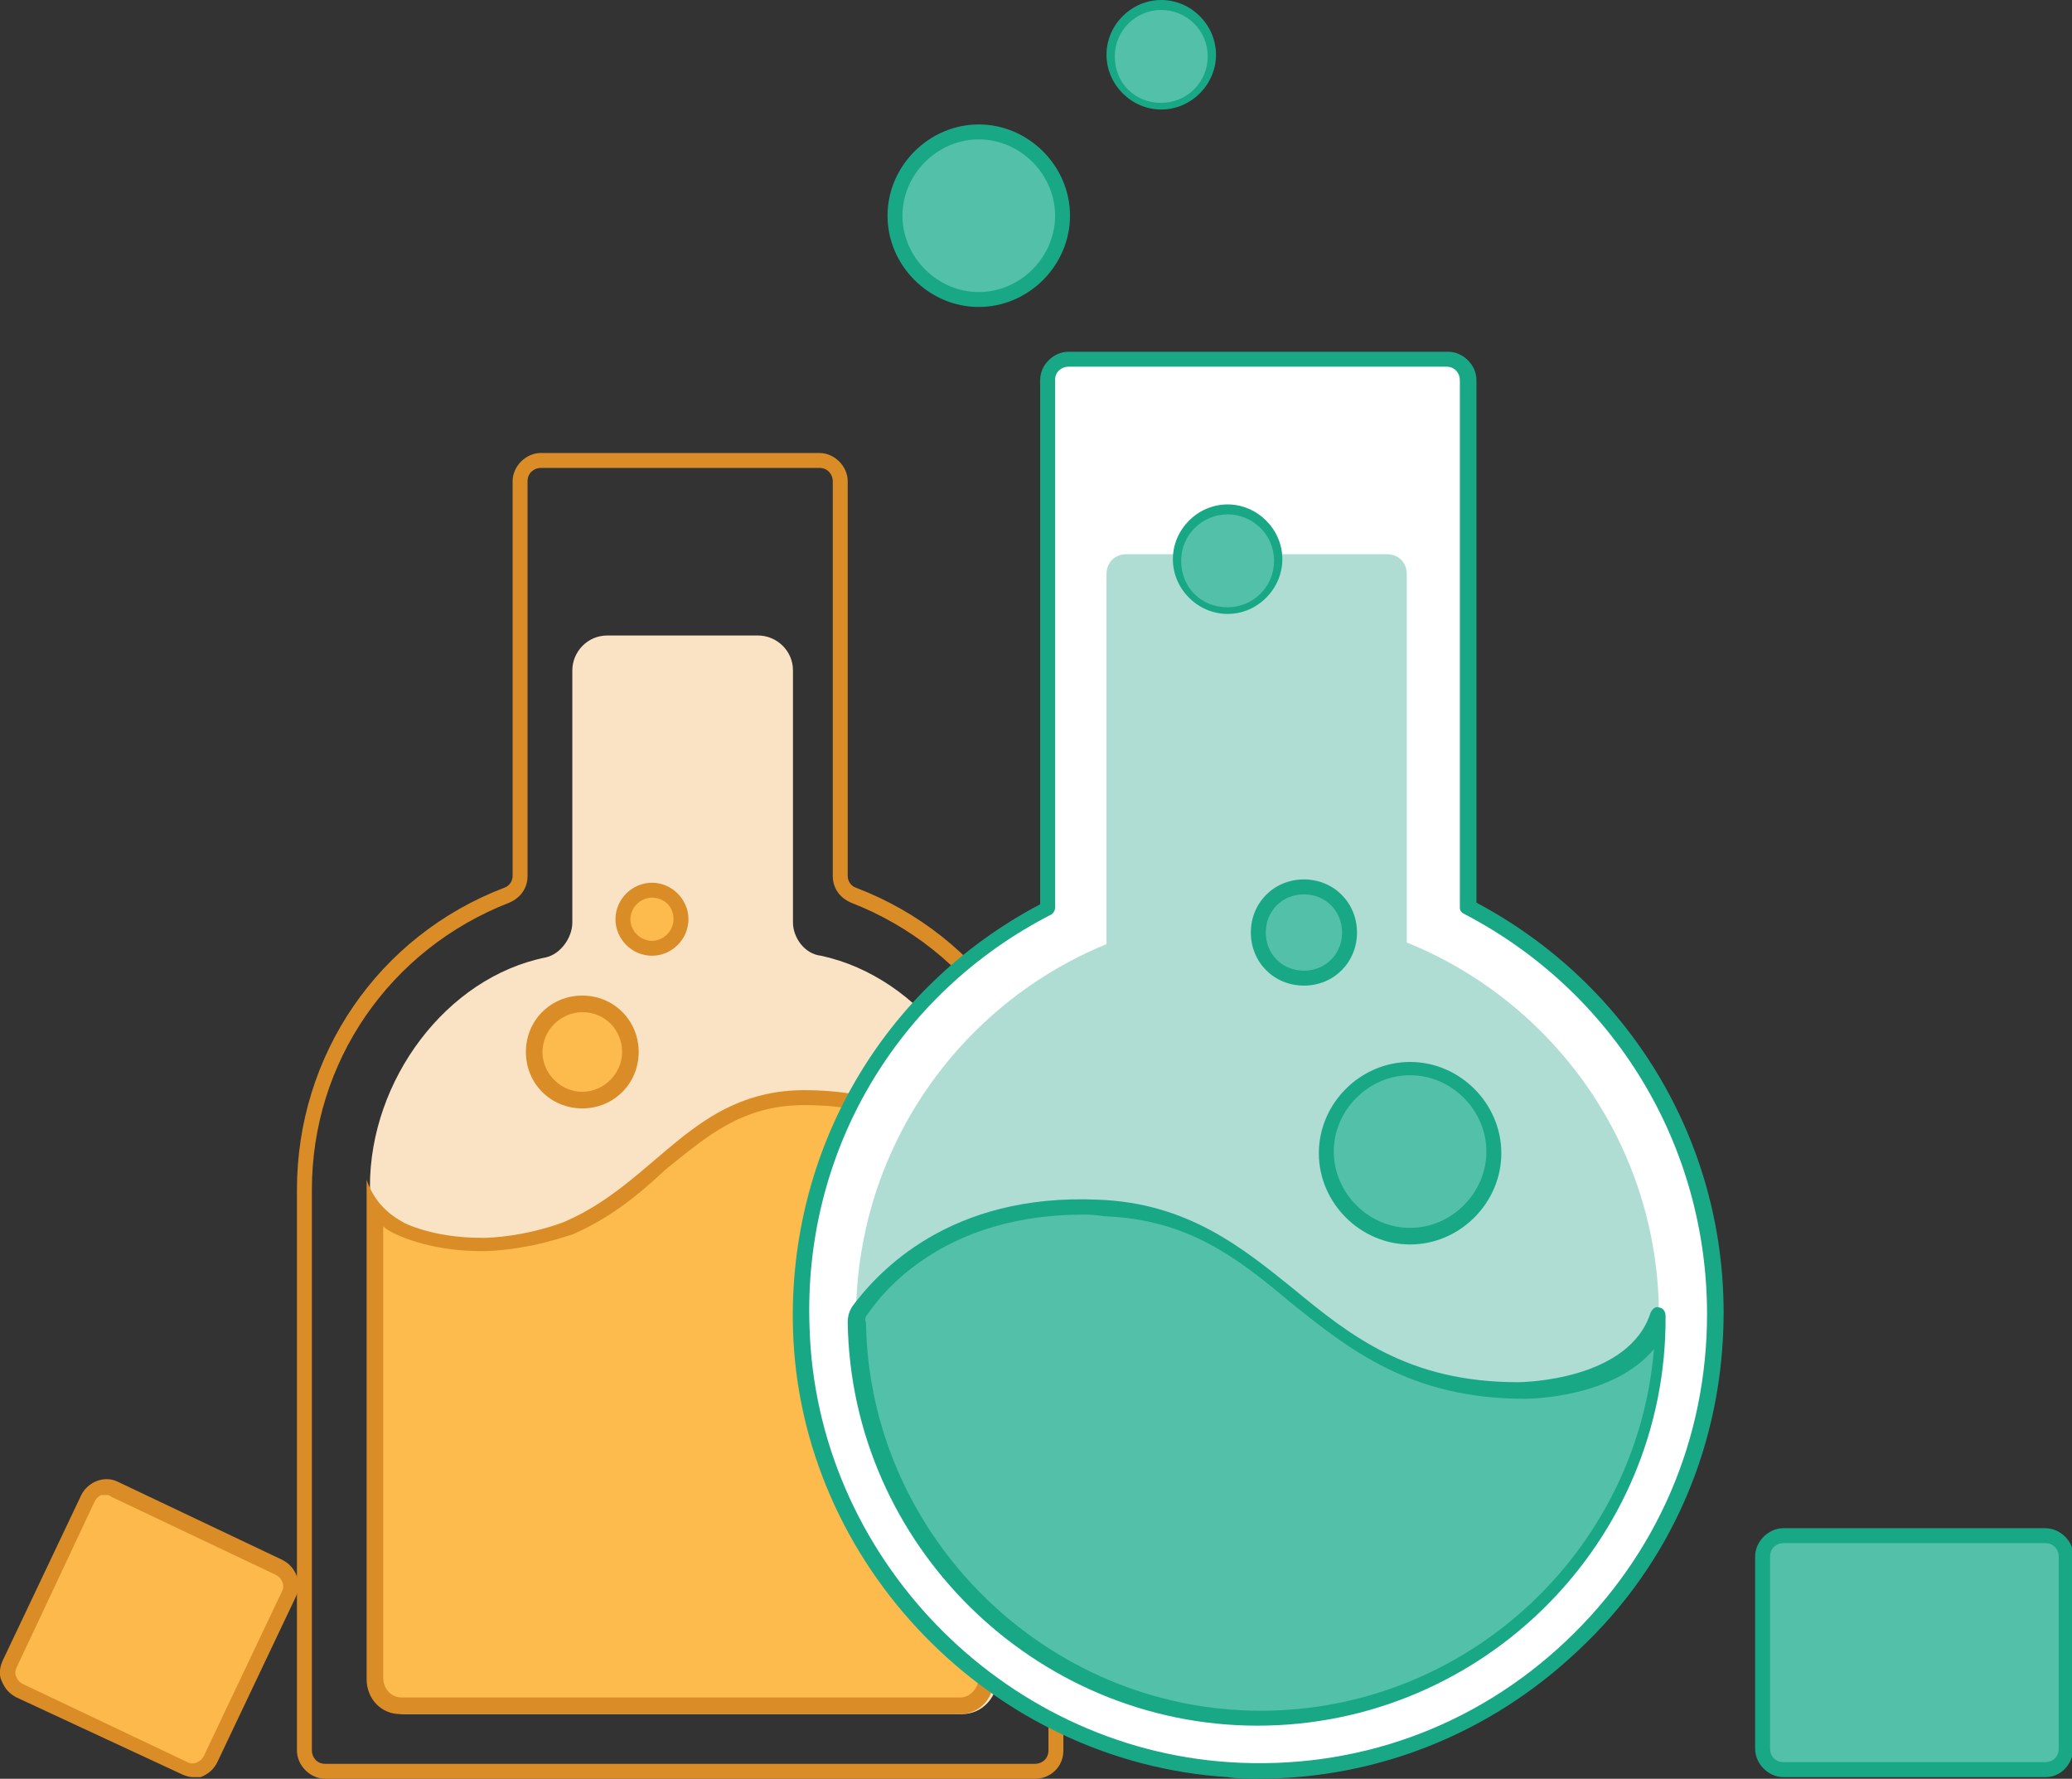 <?xml version="1.0" encoding="utf-8"?>
<!-- Generator: Adobe Illustrator 22.0.1, SVG Export Plug-In . SVG Version: 6.00 Build 0)  -->
<svg version="1.1" id="Layer_1" xmlns="http://www.w3.org/2000/svg" xmlns:xlink="http://www.w3.org/1999/xlink" x="0px" y="0px"
	 viewBox="0 0 124.9 107.2" style="enable-background:new 0 0 124.9 107.2;" xml:space="preserve">
<rect x="0" y="0" width="124.9" height="107.2" fill="#333333" stroke="none"/>
<style type="text/css">
	.st0{fill:#FDB94C;}
	.st1{fill:#DA8D27;}
	.st2{fill:#FAE3C4;}
	.st3{fill:#FDBA4D;}
	.st4{fill:#53C0AA;}
	.st5{fill:#19A886;}
	.st6{fill:#FFFFFF;}
	.st7{fill:#AFDDD4;}
</style>
<g>
	<g>
		<path class="st0" d="M11.1,106.6l-9.9-4.7c-0.6-0.3-0.9-1-0.6-1.6l4.7-9.9c0.3-0.6,1-0.9,1.6-0.6l9.9,4.7c0.6,0.3,0.9,1,0.6,1.6
			l-4.7,9.9C12.4,106.6,11.7,106.8,11.1,106.6z"/>
		<path class="st1" d="M11.6,107.1c-0.2,0-0.5-0.1-0.7-0.2L1,102.3c-0.4-0.2-0.7-0.5-0.9-1c-0.2-0.4-0.1-0.9,0.1-1.3l4.7-9.9
			c0.4-0.8,1.4-1.2,2.2-0.8L17,94c0.4,0.2,0.7,0.5,0.9,1c0.2,0.4,0.1,0.9-0.1,1.3l-4.7,9.9c-0.2,0.4-0.5,0.7-1,0.9
			C12,107.1,11.8,107.1,11.6,107.1z M6.4,90.1c-0.1,0-0.2,0-0.3,0c-0.2,0.1-0.3,0.2-0.4,0.4L1,100.5c-0.1,0.2-0.1,0.4,0,0.6
			c0.1,0.2,0.2,0.3,0.4,0.4l9.9,4.7c0,0,0,0,0,0c0.2,0.1,0.4,0.1,0.6,0c0.2-0.1,0.3-0.2,0.4-0.4l4.7-9.9c0.1-0.2,0.1-0.4,0-0.6
			c-0.1-0.2-0.2-0.3-0.4-0.4l-9.9-4.7C6.6,90.1,6.5,90.1,6.4,90.1z"/>
	</g>
	<g>
		<path class="st1" d="M62.4,107.2H19.6c-0.9,0-1.7-0.8-1.7-1.7V71.7c0-8.1,4.9-15.3,12.5-18.2c0.3-0.1,0.5-0.4,0.5-0.7V29
			c0-0.9,0.8-1.7,1.7-1.7h16.8c0.9,0,1.7,0.8,1.7,1.7v23.8c0,0.3,0.2,0.6,0.5,0.7c7.6,2.9,12.5,10.1,12.5,18.2v33.8
			C64.1,106.5,63.3,107.2,62.4,107.2z M32.6,28.2c-0.4,0-0.8,0.3-0.8,0.8v23.8c0,0.7-0.4,1.3-1.1,1.6c-7.2,2.8-11.9,9.6-11.9,17.3
			v33.8c0,0.4,0.3,0.8,0.8,0.8h42.8c0.4,0,0.8-0.3,0.8-0.8V71.7c0-7.7-4.7-14.5-11.9-17.3c-0.7-0.3-1.1-0.9-1.1-1.6V29
			c0-0.4-0.3-0.8-0.8-0.8H32.6z"/>
	</g>
	<g>
		<path class="st2" d="M47.8,55.6V40.4c0-1.2-1-2.1-2.1-2.1h-9.1c-1.2,0-2.1,1-2.1,2.1l0,15.2c0,0.9-0.7,1.9-1.6,2.1
			c-6,1.2-10.6,7.4-10.6,13.8v29.7c0,1.2,1,2.1,2.1,2.1h33.6c1.2,0,2.1-1,2.1-2.1V71.4c0-6.3-4.6-12.5-10.6-13.8
			C48.5,57.5,47.8,56.5,47.8,55.6z"/>
	</g>
	<g>
		<g>
			<path class="st3" d="M24.2,102.8c-0.8,0-1.5-0.7-1.5-1.6V73.7c0,0,0-0.4,0-0.9c0.4,0.4,0.8,0.8,1.4,1.1c0,0,1.9,1.1,5.1,1.1
				c0,0,0.3,0,0.3,0c2.7-0.1,5-1,5-1c2.2-1,3.9-2.4,5.5-3.8c2.5-2.1,4.8-4.1,8.7-4.1c7,0,10.1,3.7,10.9,4.8c0.1,0.1,0.1,0.3,0.1,0.4
				v29.7c0,0.9-0.7,1.6-1.5,1.6H24.2z"/>
		</g>
		<g>
			<path class="st1" d="M48.5,66.6c6.8,0,9.8,3.5,10.5,4.6c0,0,0,0.1,0,0.2v2.3v27.4c0,0.6-0.5,1.2-1.1,1.2H24.2
				c-0.6,0-1.1-0.5-1.1-1.2l0-27.2c0.2,0.2,0.4,0.3,0.6,0.4c0,0,2,1.1,5.3,1.1l0.3,0c2.8-0.1,5.1-1,5.2-1c2.3-1,4-2.4,5.6-3.9
				C42.6,68.5,44.7,66.6,48.5,66.6 M48.5,65.7c-6.7,0-8.9,5.5-14.4,7.9c-0.2,0.1-2.3,0.9-4.8,1c-0.1,0-0.2,0-0.3,0
				c-2.9,0-4.7-0.9-4.8-1c-0.9-0.5-1.7-1.3-2.1-2.5c0,0.9,0,2.7,0,2.7v27.4c0,1.2,0.9,2.1,2,2.1h33.8c1.1,0,2-0.9,2-2.1V73.7v-2.3
				c0-0.2-0.1-0.5-0.2-0.7C58.9,69.6,55.7,65.7,48.5,65.7L48.5,65.7z"/>
		</g>
	</g>
	<g>
		<circle class="st3" cx="35.1" cy="63.5" r="2.9"/>
		<path class="st1" d="M35.1,66.8c-1.9,0-3.4-1.5-3.4-3.4s1.5-3.4,3.4-3.4s3.4,1.5,3.4,3.4S37,66.8,35.1,66.8z M35.1,61
			c-1.3,0-2.4,1.1-2.4,2.4s1.1,2.4,2.4,2.4s2.4-1.1,2.4-2.4S36.5,61,35.1,61z"/>
	</g>
	<g>
		<circle class="st3" cx="39.3" cy="55.4" r="1.7"/>
		<path class="st1" d="M39.3,57.6c-1.2,0-2.2-1-2.2-2.2s1-2.2,2.2-2.2s2.2,1,2.2,2.2S40.5,57.6,39.3,57.6z M39.3,54.1
			c-0.7,0-1.3,0.6-1.3,1.3c0,0.7,0.6,1.3,1.3,1.3c0.7,0,1.3-0.6,1.3-1.3C40.6,54.6,40,54.1,39.3,54.1z"/>
	</g>
	<g>
		<path class="st4" d="M123.3,106.7h-15.8c-0.7,0-1.2-0.5-1.2-1.2V93.8c0-0.7,0.5-1.2,1.2-1.2h15.8c0.7,0,1.2,0.5,1.2,1.2v11.6
			C124.5,106.1,123.9,106.7,123.3,106.7z"/>
		<path class="st5" d="M123.3,107.1h-15.8c-0.9,0-1.7-0.8-1.7-1.7V93.8c0-0.9,0.8-1.7,1.7-1.7h15.8c0.9,0,1.7,0.8,1.7,1.7v11.6
			C124.9,106.4,124.2,107.1,123.3,107.1z M107.5,93c-0.4,0-0.8,0.3-0.8,0.8v11.6c0,0.4,0.3,0.8,0.8,0.8h15.8c0.4,0,0.8-0.3,0.8-0.8
			V93.8c0-0.4-0.3-0.8-0.8-0.8H107.5z"/>
	</g>
	<g>
		<path class="st6" d="M88.5,54.7V22.9c0-0.7-0.5-1.2-1.2-1.2H64.4c-0.7,0-1.2,0.5-1.2,1.2v31.8C54.1,59.4,47.9,69,48.3,80
			c0.4,14.1,11.7,25.7,25.8,26.6c16,1,29.3-11.7,29.3-27.5C103.4,68.5,97.3,59.3,88.5,54.7z"/>
		<path class="st5" d="M75.8,107.2c-0.6,0-1.2,0-1.8-0.1c-14.2-0.9-25.8-12.8-26.2-27c-0.3-10.8,5.4-20.6,14.9-25.6V22.9
			c0-0.9,0.8-1.7,1.7-1.7h22.9c0.9,0,1.7,0.8,1.7,1.7v31.5c9.2,4.9,14.9,14.3,14.9,24.7c0,7.8-3.1,15.1-8.8,20.4
			C89.8,104.5,83,107.2,75.8,107.2z M64.4,22.1c-0.4,0-0.8,0.3-0.8,0.8v31.8c0,0.2-0.1,0.3-0.2,0.4C54,59.9,48.4,69.5,48.8,80
			c0.4,13.8,11.6,25.3,25.3,26.2c7.6,0.5,14.8-2.1,20.3-7.3c5.5-5.2,8.5-12.2,8.5-19.7c0-10.2-5.6-19.4-14.6-24.1
			C88.1,55,88,54.9,88,54.7V22.9c0-0.4-0.3-0.8-0.8-0.8H64.4z"/>
	</g>
	<g>
		<path class="st7" d="M84.8,56.8V34.6c0-0.7-0.5-1.2-1.2-1.2H67.9c-0.7,0-1.2,0.5-1.2,1.2v22.3c-8.8,3.6-15,12.2-15.1,22.3
			c-0.1,12.8,10.1,23.6,22.9,24.3c14,0.7,25.5-10.4,25.5-24.2C100,69.1,93.7,60.4,84.8,56.8z"/>
	</g>
	<g>
		<circle class="st4" cx="85" cy="69.4" r="5.1"/>
		<path class="st5" d="M85,75c-3,0-5.5-2.5-5.5-5.5c0-3,2.5-5.5,5.5-5.5s5.5,2.5,5.5,5.5C90.5,72.5,88,75,85,75z M85,64.8
			c-2.5,0-4.6,2.1-4.6,4.6s2.1,4.6,4.6,4.6s4.6-2.1,4.6-4.6S87.5,64.8,85,64.8z"/>
	</g>
	<g>
		<circle class="st4" cx="59" cy="13" r="5.1"/>
		<path class="st5" d="M59,18.5c-3,0-5.5-2.5-5.5-5.5s2.5-5.5,5.5-5.5c3,0,5.5,2.5,5.5,5.5S62,18.5,59,18.5z M59,8.4
			c-2.5,0-4.6,2.1-4.6,4.6s2.1,4.6,4.6,4.6c2.5,0,4.6-2.1,4.6-4.6S61.5,8.4,59,8.4z"/>
	</g>
	<g>
		<circle class="st4" cx="70" cy="3.3" r="3"/>
		<path class="st5" d="M70,6.6c-1.8,0-3.3-1.5-3.3-3.3S68.2,0,70,0c1.8,0,3.3,1.5,3.3,3.3S71.8,6.6,70,6.6z M70,0.6
			c-1.5,0-2.8,1.2-2.8,2.8s1.2,2.8,2.8,2.8c1.5,0,2.8-1.2,2.8-2.8S71.5,0.6,70,0.6z"/>
	</g>
	<g>
		<circle class="st4" cx="74" cy="33.7" r="3"/>
		<path class="st5" d="M74,37c-1.8,0-3.3-1.5-3.3-3.3c0-1.8,1.5-3.3,3.3-3.3c1.8,0,3.3,1.5,3.3,3.3C77.3,35.5,75.8,37,74,37z M74,31
			c-1.5,0-2.8,1.2-2.8,2.8s1.2,2.8,2.8,2.8c1.5,0,2.8-1.2,2.8-2.8S75.5,31,74,31z"/>
	</g>
	<g>
		<circle class="st4" cx="78.6" cy="56.2" r="2.8"/>
		<path class="st5" d="M78.6,59.4c-1.8,0-3.2-1.4-3.2-3.2s1.4-3.2,3.2-3.2c1.8,0,3.2,1.4,3.2,3.2S80.4,59.4,78.6,59.4z M78.6,53.9
			c-1.3,0-2.3,1-2.3,2.3s1,2.3,2.3,2.3c1.3,0,2.3-1,2.3-2.3S79.9,53.9,78.6,53.9z"/>
	</g>
	<g>
		<path class="st4" d="M100,79.3c0,13.4-10.8,24.2-24.2,24.2c-13.2,0-24-10.6-24.2-23.8c0-0.3,0.1-0.5,0.2-0.8
			c1-1.4,5.1-6.6,14.4-6.2c11.1,0.5,12.5,11,25.3,11C91.6,83.8,98.6,83.9,100,79.3"/>
		<path class="st5" d="M75.8,104c-13.4,0-24.5-10.9-24.7-24.3c0-0.4,0.1-0.7,0.3-1c1.5-2,5.8-6.8,14.8-6.4c5.4,0.2,8.7,2.9,11.8,5.4
			c3.4,2.8,6.9,5.6,13.5,5.6c0,0,0,0,0,0c0.3,0,6.7-0.1,8-4.2c0.1-0.2,0.3-0.4,0.5-0.3c0.2,0,0.4,0.2,0.4,0.5
			C100.5,92.9,89.4,104,75.8,104z M65.3,73.2c-7.9,0-11.7,4.1-13,6c-0.1,0.1-0.2,0.3-0.1,0.5c0.2,12.9,10.9,23.4,23.8,23.4
			c12.4,0,22.7-9.6,23.7-21.8c-2.4,2.9-7.3,3-7.8,3c0,0,0,0,0,0c-6.9,0-10.6-3-14.1-5.8c-3.1-2.6-6.1-5-11.2-5.2
			C65.9,73.2,65.6,73.2,65.3,73.2z"/>
	</g>
</g>
</svg>
